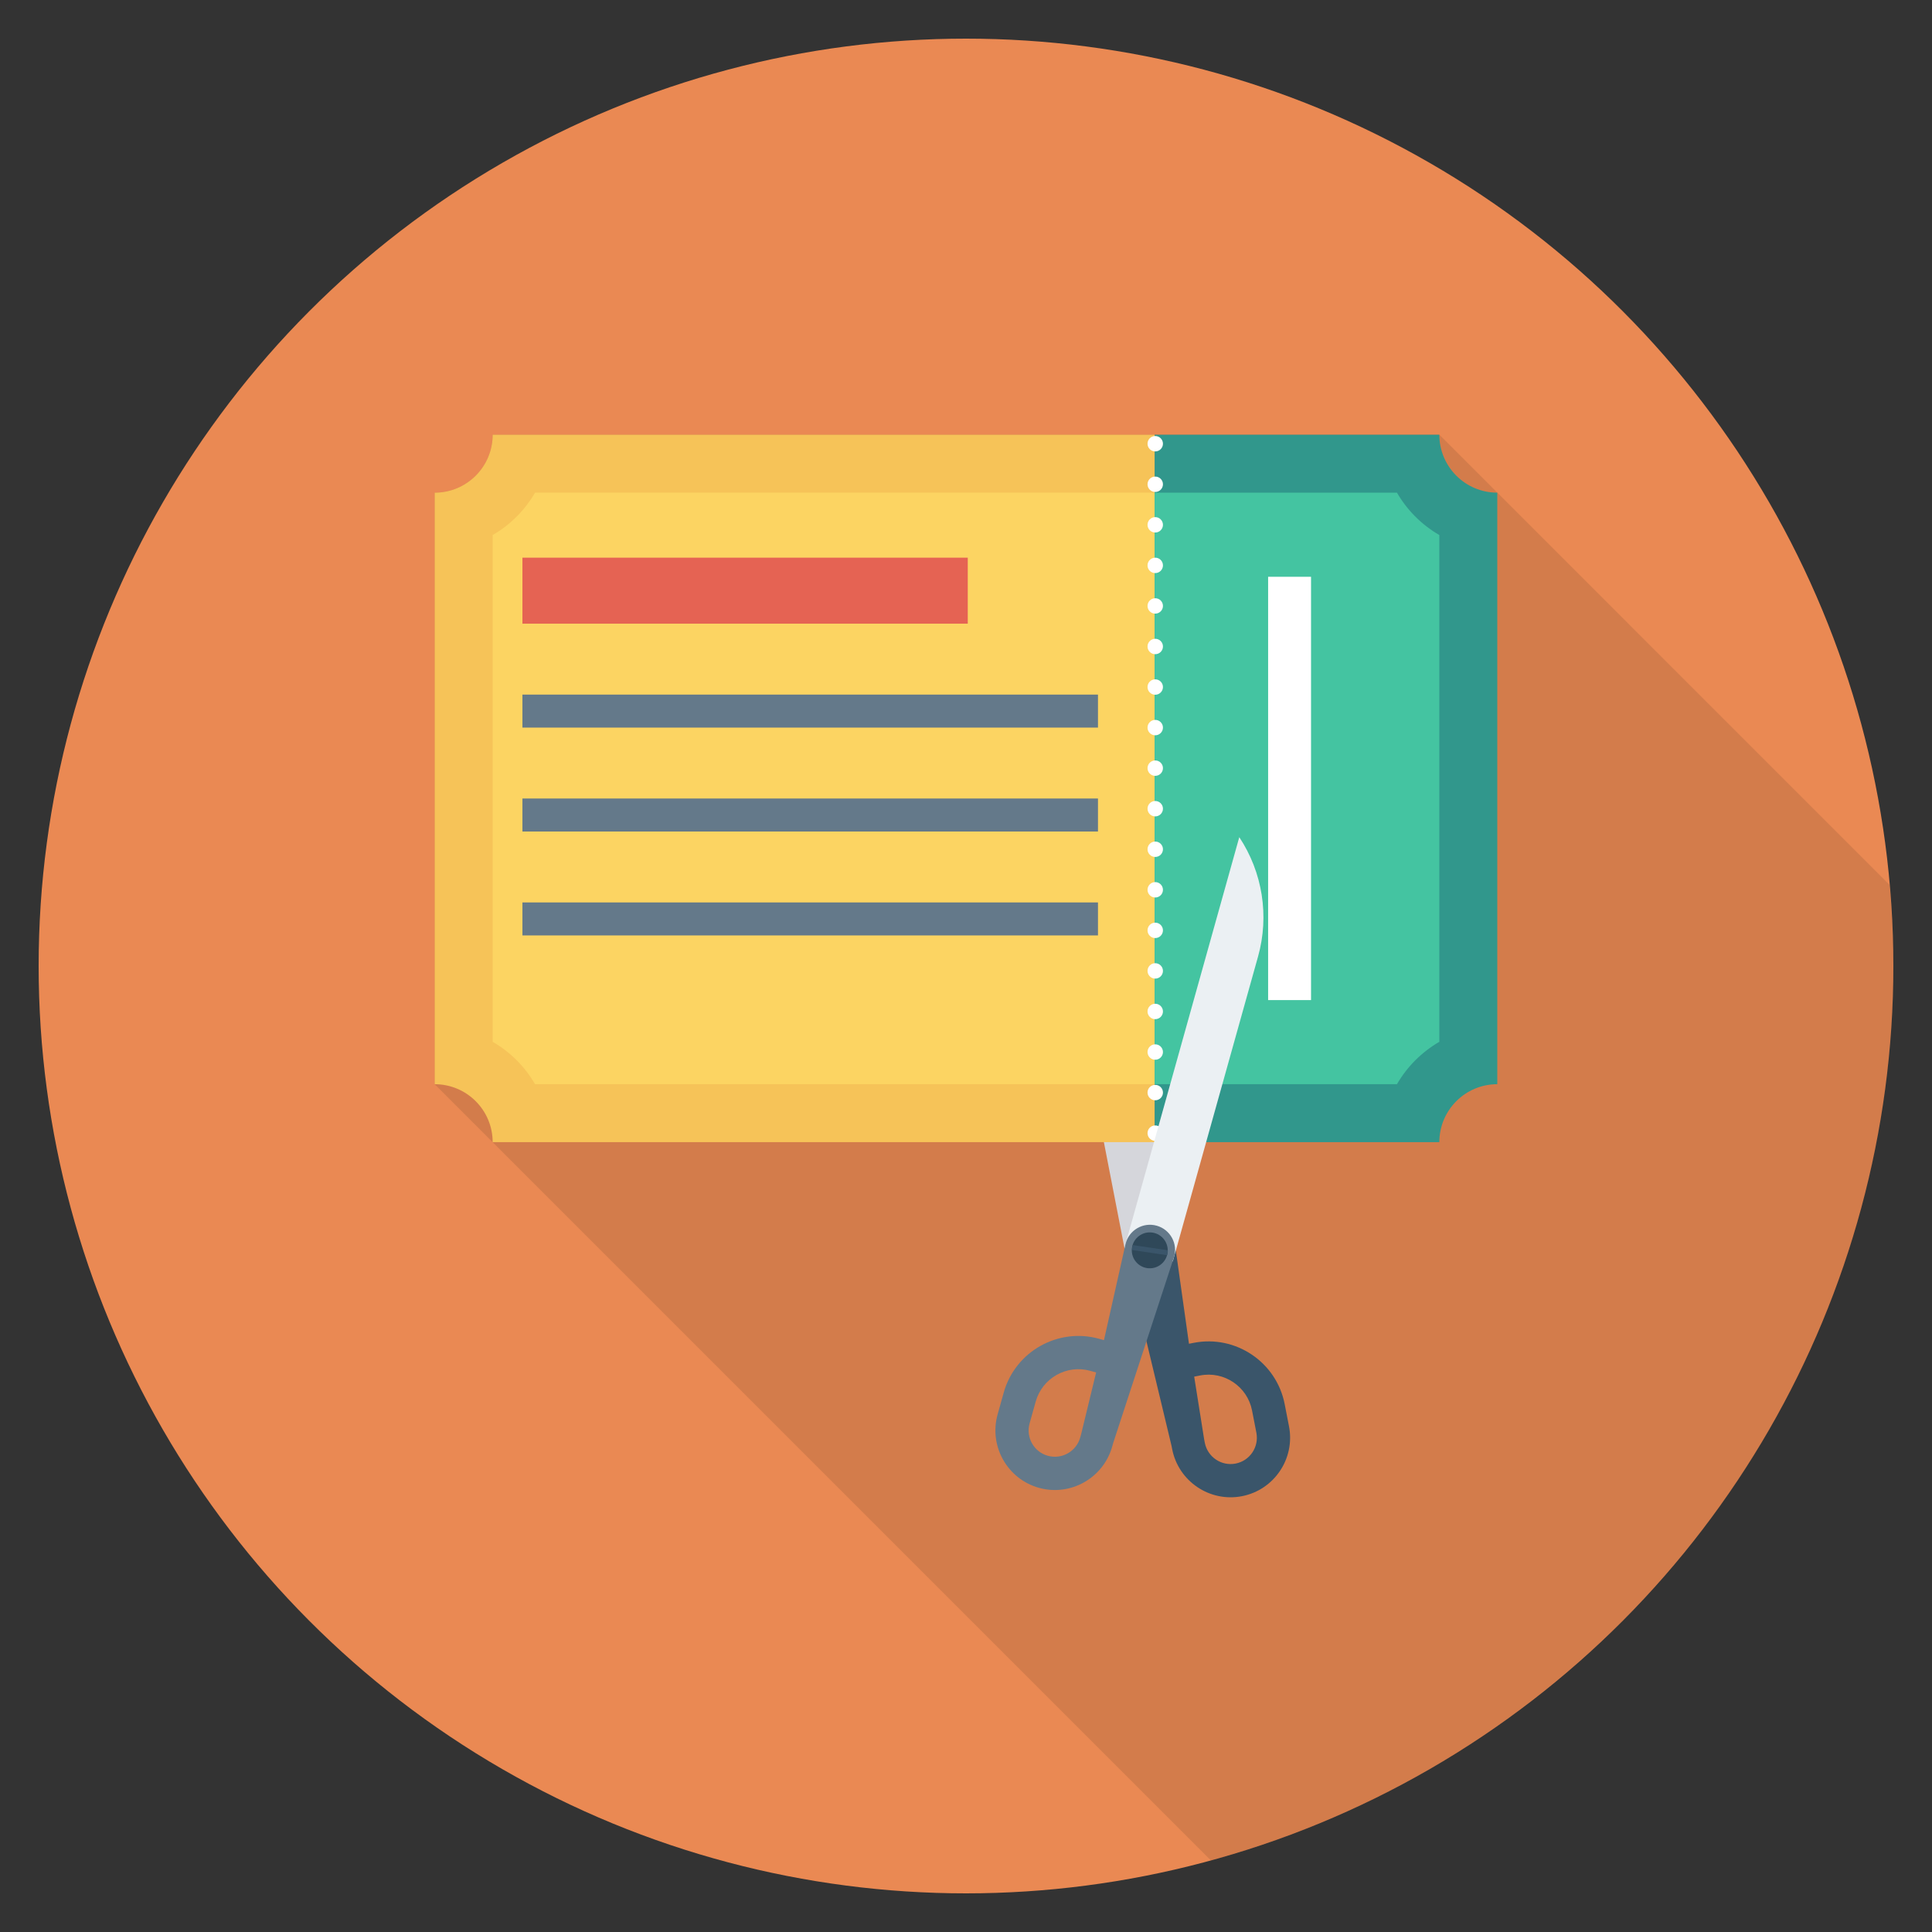 <?xml version="1.0" encoding="utf-8"?>
<!-- Generator: Adobe Illustrator 21.0.2, SVG Export Plug-In . SVG Version: 6.00 Build 0)  -->
<svg xmlns="http://www.w3.org/2000/svg" xmlns:xlink="http://www.w3.org/1999/xlink" version="1.1" id="Layer_1" x="0px" y="0px" viewBox="0 0 100 100" enable-background="new 0 0 100 100" xml:space="preserve" width="512" height="512">
<rect x="0" y="0" width="100" height="100" fill="#333333" stroke="none"/>
<g>
	<circle fill="#EA8953" cx="50" cy="50" r="48"/>
	<path opacity="0.1" d="M25.5,22.499c0,1.66-1.34,3-3,3v30.62l40.176,40.176   C83.033,90.734,98,72.12,98,50c0-1.414-0.074-2.811-0.194-4.194L74.5,22.499H25.5z"/>
	<g>
		<g>
			<path fill="#D5D6DB" d="M56.659,43.039c-1.348,1.716-1.884,3.932-1.467,6.074     l3.127,16.088l2.552-0.496L56.659,43.039z"/>
			<path fill="#3A556A" d="M64.283,77.443c1.668-0.324,2.76-1.946,2.436-3.614l-0.224-1.151     c-0.422-2.173-2.533-3.596-4.704-3.174l-0.25,0.049l-0.712-5.053     c-0.117-0.726-0.811-1.212-1.532-1.072s-1.185,0.851-1.019,1.567l2.359,9.835     l0.034,0.174C60.995,76.673,62.616,77.767,64.283,77.443z M63.955,75.754     c-0.737,0.143-1.451-0.34-1.594-1.077l-0.034-0.174l-0.516-3.249l0.309-0.06     c1.24-0.241,2.445,0.572,2.686,1.813l0.224,1.151     C65.173,74.895,64.692,75.611,63.955,75.754z"/>
		</g>
		<g>
			<path fill="#F6C358" d="M25.5,22.5c0,1.657-1.343,3-3,3v30.618c1.657,0,3,1.343,3,3h34.264     V22.5H25.5z"/>
			<path fill="#31978C" d="M74.5,22.5H59.764v36.618H74.5c0-1.657,1.343-3,3-3V25.5     C75.843,25.5,74.5,24.157,74.5,22.5z"/>
			<path fill="#FCD462" d="M27.694,25.5C27.168,26.409,26.409,27.168,25.5,27.694v26.229     c0.909,0.526,1.668,1.285,2.194,2.194h32.07v-30.618H27.694z"/>
			<path fill="#44C4A1" d="M72.306,25.5H59.764v30.618h12.542     c0.526-0.909,1.285-1.668,2.194-2.194V27.694     C73.591,27.168,72.832,26.409,72.306,25.5z"/>
			<circle fill="#FFFFFF" cx="59.795" cy="22.967" r="0.399"/>
			<circle fill="#FFFFFF" cx="59.795" cy="25.066" r="0.399"/>
			<circle fill="#FFFFFF" cx="59.795" cy="27.165" r="0.399"/>
			<circle fill="#FFFFFF" cx="59.795" cy="29.264" r="0.399"/>
			<circle fill="#FFFFFF" cx="59.795" cy="31.363" r="0.399"/>
			<circle fill="#FFFFFF" cx="59.795" cy="33.462" r="0.399"/>
			<circle fill="#FFFFFF" cx="59.795" cy="35.561" r="0.399"/>
			<circle fill="#FFFFFF" cx="59.795" cy="37.66" r="0.399"/>
			<circle fill="#FFFFFF" cx="59.795" cy="39.759" r="0.399"/>
			<circle fill="#FFFFFF" cx="59.795" cy="41.858" r="0.399"/>
			<circle fill="#FFFFFF" cx="59.795" cy="43.957" r="0.399"/>
			<circle fill="#FFFFFF" cx="59.795" cy="46.056" r="0.399"/>
			<circle fill="#FFFFFF" cx="59.795" cy="48.155" r="0.399"/>
			<circle fill="#FFFFFF" cx="59.795" cy="50.254" r="0.399"/>
			<circle fill="#FFFFFF" cx="59.795" cy="52.353" r="0.399"/>
			<circle fill="#FFFFFF" cx="59.795" cy="54.453" r="0.399"/>
			<circle fill="#FFFFFF" cx="59.795" cy="56.552" r="0.399"/>
			<circle fill="#FFFFFF" cx="59.795" cy="58.651" r="0.399"/>
			<rect x="65.638" y="29.854" fill="#FFFFFF" width="2.221" height="21.91"/>
			<rect x="27.041" y="28.865" fill="#E56353" width="23.051" height="3.416"/>
			<rect x="27.041" y="35.952" fill="#64798A" width="29.79" height="1.708"/>
			<rect x="27.041" y="41.331" fill="#64798A" width="29.79" height="1.708"/>
			<rect x="27.041" y="46.71" fill="#64798A" width="29.79" height="1.708"/>
		</g>
		<g>
			<path fill="#EBF0F3" d="M64.145,43.332c1.205,1.819,1.561,4.071,0.973,6.173     l-4.414,15.784l-2.503-0.7L64.145,43.332z"/>
			<path fill="#64798A" d="M57.568,74.87l0.048-0.171l3.144-9.613     c0.223-0.701-0.182-1.447-0.889-1.644c-0.708-0.198-1.439,0.23-1.613,0.945     l-1.117,4.979l-0.245-0.069c-2.13-0.596-4.348,0.653-4.944,2.785l-0.316,1.129     c-0.457,1.636,0.501,3.341,2.137,3.798     C55.407,77.467,57.111,76.506,57.568,74.87z M53.292,73.674l0.316-1.129     c0.341-1.218,1.607-1.931,2.824-1.591l0.303,0.085l-0.776,3.196l-0.048,0.171     c-0.202,0.723-0.953,1.147-1.676,0.945     C53.512,75.15,53.09,74.397,53.292,73.674z"/>
		</g>
		<g>
			
				<ellipse transform="matrix(0.147 -0.989 0.989 0.147 -13.233 114.071)" fill="#2F4859" cx="59.52" cy="64.707" rx="0.93" ry="0.93"/>
			<path fill="#3A556A" d="M60.44,64.844c0.007-0.044,0.006-0.087,0.006-0.13     l-1.813-0.269c-0.012,0.041-0.025,0.082-0.032,0.126     c-0.006,0.044-0.006,0.086-0.006,0.129l1.813,0.269     C60.42,64.929,60.433,64.888,60.44,64.844z"/>
		</g>
	</g>
</g>
</svg>
